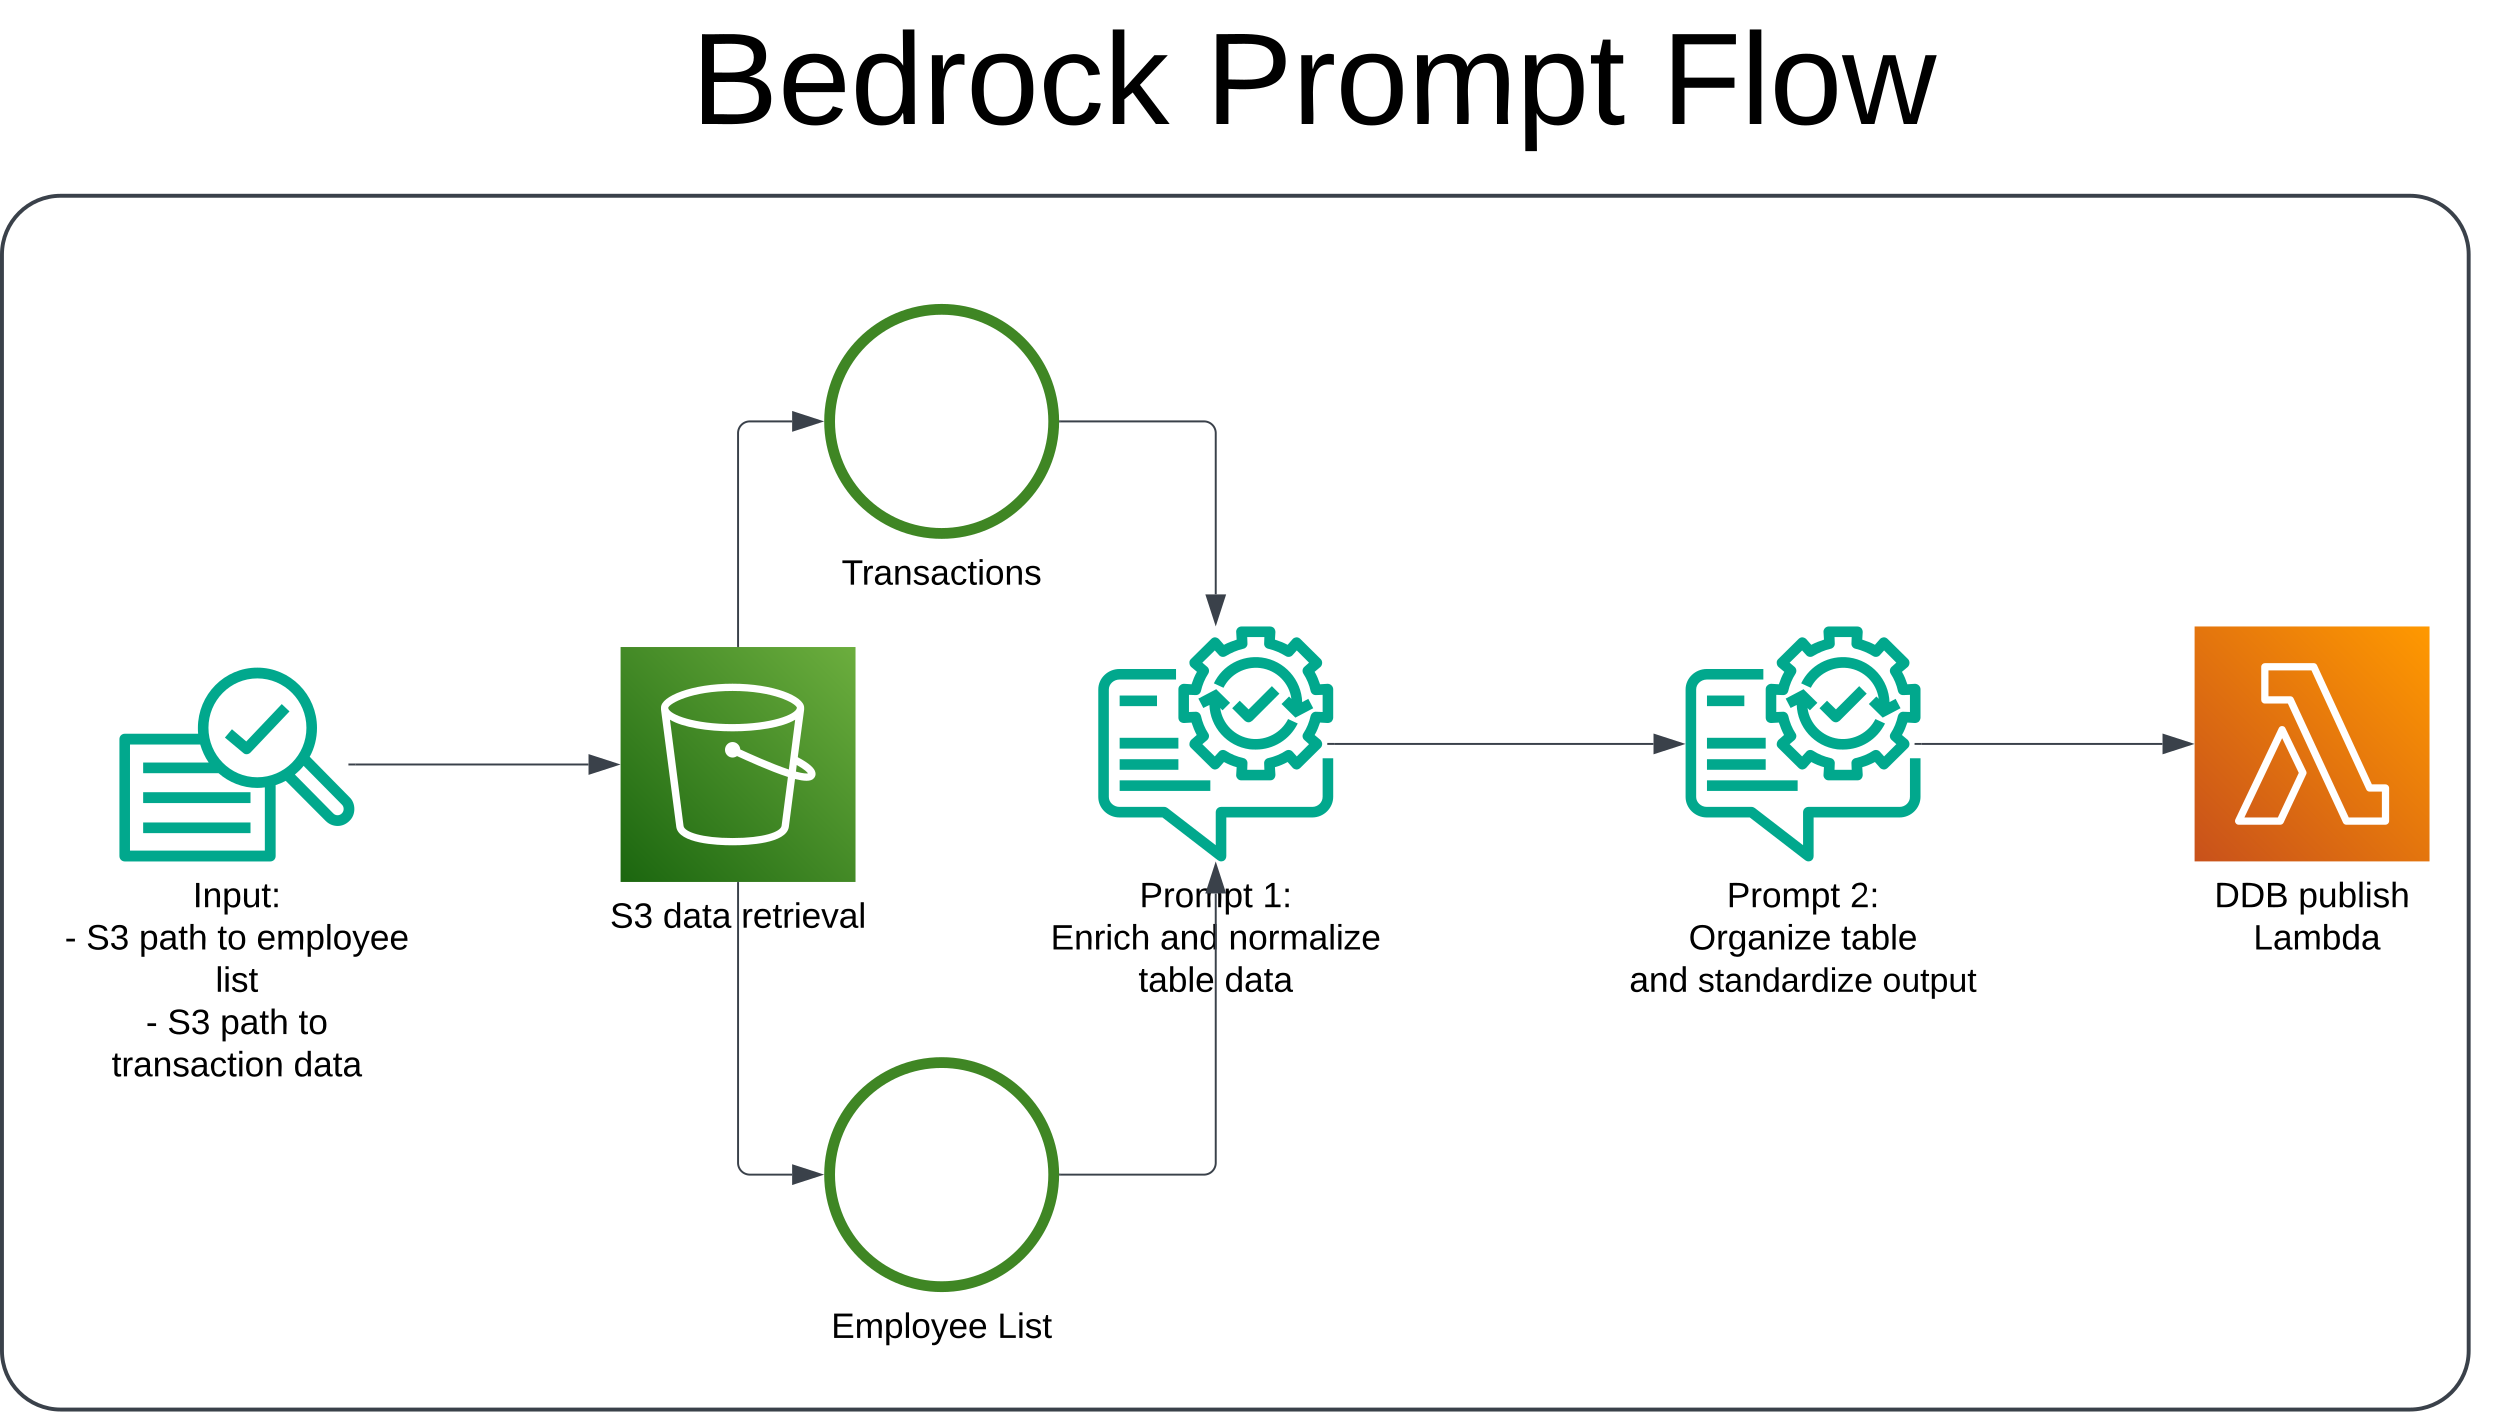 <svg xmlns="http://www.w3.org/2000/svg" xmlns:xlink="http://www.w3.org/1999/xlink" xmlns:lucid="lucid" width="1277" height="721"><g transform="translate(-179 160)" lucid:page-tab-id="0_0"><path d="M1410-60c16.57 0 30 13.43 30 30v560c0 16.57-13.43 30-30 30H210c-16.57 0-30-13.43-30-30V-30c0-16.57 13.43-30 30-30z" stroke="#3a414a" stroke-width="2" fill-opacity="0"/><path d="M1300 160h120v120h-120V160z" stroke="#000" stroke-opacity="0" fill="url(#a)"/><path d="M1397.47 240.64c1.02 0 1.9.83 1.9 1.9v16.84c0 1.07-.88 1.9-1.9 1.9h-19.9c-.8 0-1.43-.4-1.75-1.07l-28.18-60.84h-11.73c-.54 0-1-.17-1.33-.58-.4-.33-.55-.82-.55-1.32v-16.84c0-1.07.87-1.9 1.9-1.9h24.95c.7 0 1.33.4 1.65 1.07l28.02 60.84zm-1.8 16.93v-13.22h-6.3c-.72 0-1.35-.4-1.66-1.07l-28.02-60.84h-21.96v13.2h11.1c.8 0 1.42.42 1.73 1.08l28.18 60.84zm-49.3-45.66l10.64 22.05c.24.5.24 1.08 0 1.57l-11.56 24.7c-.32.65-1.03 1.06-1.74 1.06h-21.17c-.63 0-1.26-.33-1.58-.9-.4-.5-.4-1.16-.15-1.82l22.2-46.65c.3-.65.94-1.06 1.65-1.06.8 0 1.42.4 1.73 1.07zm-3.85 45.66l10.7-22.78-8.5-17.75-19.28 40.53z" stroke="#000" stroke-opacity="0" fill="#fff"/><use xlink:href="#b" transform="matrix(1,0,0,1,1270,289) translate(40.1 14.4)"/><use xlink:href="#c" transform="matrix(1,0,0,1,1270,289) translate(83 14.4)"/><use xlink:href="#d" transform="matrix(1,0,0,1,1270,289) translate(55.025 36)"/><use xlink:href="#e" transform="matrix(1,0,0,1,1270,289) translate(60.025 36)"/><path d="M803.96 279.76c.96-.48 1.44-1.44 1.44-2.52v-19.68h43.92c5.88 0 10.68-4.8 10.68-10.56v-19.68h-5.4V247c0 2.88-2.4 5.16-5.28 5.16h-46.56c-1.56 0-2.76 1.2-2.76 2.76v16.8l-24.6-18.96c-.48-.36-1.08-.6-1.68-.6H750.8c-2.88 0-5.4-2.28-5.4-5.04v-54.96c0-2.76 2.52-5.04 5.4-5.04h28.92v-5.4H750.8c-5.88 0-10.8 4.68-10.8 10.44v54.96c0 5.76 4.92 10.44 10.8 10.44h21.96l28.32 21.84c.48.36 1.08.6 1.68.6.36 0 .84-.12 1.2-.24zm-53.04-79.08H770v-5.4h-19.08v5.4zm0 21.72h30v-5.52h-30v5.52zm0 10.8h30v-5.4h-30v5.4zm0 10.8h46.32v-5.4h-46.32v5.4zm65.28-14.04c.12-1.32-.84-2.52-2.16-2.76-3.12-.72-6.12-1.92-8.88-3.72-1.2-.72-2.64-.48-3.48.48l-2.16 2.4-6.36-6.24 2.4-2.04c1.08-.96 1.32-2.4.6-3.48-1.8-2.76-3-5.76-3.72-9-.36-1.2-1.44-2.16-2.88-2.04l-3.24.12v-8.76l3.24.12c1.44.12 2.52-.72 2.88-2.04.72-3.12 1.92-6.12 3.72-8.88.72-1.2.48-2.64-.48-3.48l-2.52-2.16 6.36-6.24 2.16 2.4c.84.96 2.28 1.2 3.48.48 2.76-1.68 5.76-3 8.88-3.72 1.32-.24 2.28-1.44 2.16-2.76l-.12-3.24h8.76l-.12 3.24c-.12 1.32.84 2.52 2.16 2.76 3.12.72 6.12 2.04 8.88 3.72 1.08.72 2.64.48 3.48-.48l2.16-2.4 6.24 6.24-2.4 2.16c-.96.84-1.2 2.28-.48 3.48 1.8 2.76 3 5.64 3.72 8.88.36 1.32 1.44 2.16 2.88 2.04l3.24-.12v8.76l-3.24-.12c-1.44-.12-2.52.84-2.88 2.04-.72 3.24-1.92 6.24-3.72 9-.72 1.08-.48 2.52.48 3.36l2.4 2.16-6.24 6.24-2.16-2.4c-.84-.96-2.28-1.2-3.48-.48-2.76 1.8-5.76 3-8.88 3.72-1.32.24-2.28 1.44-2.16 2.76l.12 3.24h-8.76l.12-3.24zm13.56 7.8c.48-.48.72-1.32.72-2.04l-.24-3.84c2.28-.6 4.44-1.56 6.48-2.64l2.52 2.88c.48.6 1.2.84 2.04.96.72 0 1.44-.36 1.92-.84l10.44-10.32c.48-.48.72-1.2.72-1.92s-.36-1.44-.84-2.04l-3-2.52c1.2-2.04 2.04-4.2 2.76-6.36l3.84.24c.72 0 1.44-.24 2.04-.72.48-.6.84-1.32.84-2.04v-14.52c0-.72-.36-1.44-.84-1.92-.6-.6-1.32-.84-2.04-.84l-3.84.24c-.72-2.16-1.56-4.32-2.76-6.36l3-2.52c.48-.48.84-1.2.84-2.04 0-.72-.24-1.44-.72-1.92l-10.44-10.32c-.48-.48-1.2-.84-1.92-.84-.84.12-1.56.36-2.04.96l-2.52 2.88c-2.04-1.08-4.2-1.92-6.48-2.64l.24-3.84c0-.72-.24-1.44-.72-2.04-.48-.48-1.2-.84-2.04-.84h-14.64c-.72 0-1.44.36-1.92.84-.48.6-.84 1.32-.72 2.04l.24 3.84c-2.28.72-4.44 1.56-6.48 2.64l-2.52-2.88c-.6-.6-1.2-.84-2.04-.96-.72 0-1.44.36-1.92.84l-10.44 10.32c-.48.48-.84 1.2-.72 1.92 0 .84.36 1.56.84 2.04l3 2.52c-1.2 2.04-2.04 4.2-2.76 6.36l-3.84-.24c-.72 0-1.44.24-2.04.84-.6.48-.84 1.2-.84 1.92v14.52c0 .72.24 1.44.84 2.04.6.48 1.32.72 2.04.72l3.84-.24c.72 2.16 1.56 4.32 2.64 6.36l-2.88 2.52c-.48.6-.84 1.32-.84 2.04-.12.72.24 1.44.72 1.92l10.44 10.32c.48.48 1.2.84 1.92.84.84-.12 1.44-.36 2.04-.96l2.52-2.88c2.04 1.08 4.2 2.04 6.48 2.64l-.24 3.84c-.12.72.24 1.56.72 2.04.48.6 1.2.84 1.92.84h14.64c.84 0 1.56-.24 2.04-.84zm-11.04-29.64l13.8-13.8-3.84-3.84-11.88 11.88-4.56-4.44-3.84 3.84 6.36 6.36c.6.48 1.2.84 2.04.84.72 0 1.32-.36 1.92-.84zm28.56-11.16l-3.12 1.68c-.36-11.4-9-21.24-20.64-22.8-10.2-1.32-20.04 3.96-24.48 13.2l4.92 2.28c3.48-6.96 11.04-11.04 18.84-10.08 8.4 1.08 14.76 7.68 15.84 15.72l-1.2-1.2-3.84 3.84 7.08 6.96 9.12-4.8-2.52-4.8zm-5.4 12.6l-4.92-2.28c-3.48 6.96-11.04 11.04-18.84 10.08-8.4-1.08-14.76-7.68-15.84-15.72l1.2 1.2 3.84-3.84-7.08-6.96-9.12 4.8 2.52 4.8 3.12-1.56c.36 11.28 8.88 21.12 20.64 22.68 1.08.12 2.04.12 3.12.12 9 0 17.28-5.04 21.36-13.32z" stroke="#000" stroke-opacity="0" fill="#01a88d"/><use xlink:href="#f" transform="matrix(1,0,0,1,710,289) translate(51.05 14.4)"/><use xlink:href="#g" transform="matrix(1,0,0,1,710,289) translate(113.95 14.4)"/><use xlink:href="#h" transform="matrix(1,0,0,1,710,289) translate(5.65 36)"/><use xlink:href="#i" transform="matrix(1,0,0,1,710,289) translate(61.55 36)"/><use xlink:href="#j" transform="matrix(1,0,0,1,710,289) translate(96.55 36)"/><use xlink:href="#k" transform="matrix(1,0,0,1,710,289) translate(50.525 57.6)"/><use xlink:href="#l" transform="matrix(1,0,0,1,710,289) translate(94.475 57.6)"/><path d="M1103.96 279.76c.96-.48 1.44-1.44 1.44-2.52v-19.68h43.92c5.88 0 10.68-4.8 10.68-10.56v-19.68h-5.4V247c0 2.88-2.4 5.16-5.28 5.16h-46.56c-1.56 0-2.76 1.2-2.76 2.76v16.8l-24.6-18.96c-.48-.36-1.08-.6-1.68-.6h-22.92c-2.88 0-5.4-2.28-5.4-5.04v-54.96c0-2.76 2.52-5.04 5.4-5.04h28.92v-5.4h-28.92c-5.88 0-10.8 4.68-10.8 10.44v54.96c0 5.76 4.92 10.44 10.8 10.44h21.96l28.32 21.84c.48.36 1.08.6 1.68.6.36 0 .84-.12 1.2-.24zm-53.04-79.08H1070v-5.4h-19.08v5.4zm0 21.72h30v-5.52h-30v5.52zm0 10.8h30v-5.4h-30v5.4zm0 10.8h46.32v-5.4h-46.32v5.4zm65.28-14.04c.12-1.32-.84-2.52-2.16-2.76-3.12-.72-6.12-1.92-8.88-3.72-1.2-.72-2.64-.48-3.48.48l-2.16 2.4-6.36-6.24 2.4-2.04c1.08-.96 1.32-2.4.6-3.48-1.8-2.76-3-5.76-3.72-9-.36-1.2-1.44-2.16-2.88-2.04l-3.24.12v-8.76l3.24.12c1.44.12 2.52-.72 2.88-2.04.72-3.12 1.92-6.12 3.72-8.88.72-1.2.48-2.64-.48-3.48l-2.52-2.16 6.36-6.24 2.16 2.4c.84.96 2.28 1.2 3.48.48 2.76-1.68 5.76-3 8.88-3.72 1.32-.24 2.28-1.44 2.16-2.76l-.12-3.24h8.76l-.12 3.24c-.12 1.32.84 2.52 2.16 2.76 3.12.72 6.12 2.04 8.88 3.72 1.08.72 2.64.48 3.48-.48l2.16-2.4 6.24 6.24-2.4 2.16c-.96.84-1.2 2.28-.48 3.48 1.8 2.76 3 5.64 3.72 8.88.36 1.32 1.44 2.16 2.88 2.04l3.24-.12v8.76l-3.24-.12c-1.44-.12-2.52.84-2.88 2.04-.72 3.24-1.92 6.24-3.72 9-.72 1.08-.48 2.52.48 3.36l2.4 2.16-6.24 6.24-2.16-2.4c-.84-.96-2.28-1.2-3.48-.48-2.76 1.8-5.76 3-8.88 3.72-1.32.24-2.28 1.44-2.16 2.76l.12 3.24h-8.76l.12-3.24zm13.56 7.8c.48-.48.72-1.32.72-2.04l-.24-3.84c2.28-.6 4.44-1.56 6.48-2.64l2.52 2.88c.48.6 1.2.84 2.04.96.72 0 1.44-.36 1.92-.84l10.44-10.32c.48-.48.72-1.2.72-1.92s-.36-1.44-.84-2.04l-3-2.52c1.2-2.04 2.04-4.2 2.76-6.36l3.84.24c.72 0 1.44-.24 2.04-.72.48-.6.84-1.32.84-2.04v-14.52c0-.72-.36-1.44-.84-1.92-.6-.6-1.32-.84-2.04-.84l-3.84.24c-.72-2.16-1.56-4.32-2.76-6.36l3-2.52c.48-.48.84-1.2.84-2.04 0-.72-.24-1.44-.72-1.92l-10.44-10.32c-.48-.48-1.2-.84-1.92-.84-.84.12-1.56.36-2.04.96l-2.52 2.88c-2.04-1.08-4.2-1.92-6.48-2.64l.24-3.84c0-.72-.24-1.44-.72-2.04-.48-.48-1.2-.84-2.04-.84h-14.64c-.72 0-1.44.36-1.92.84-.48.6-.84 1.32-.72 2.04l.24 3.84c-2.28.72-4.44 1.56-6.48 2.64l-2.52-2.88c-.6-.6-1.2-.84-2.04-.96-.72 0-1.44.36-1.92.84l-10.44 10.32c-.48.48-.84 1.2-.72 1.92 0 .84.36 1.56.84 2.04l3 2.52c-1.2 2.04-2.04 4.2-2.76 6.36l-3.84-.24c-.72 0-1.44.24-2.04.84-.6.48-.84 1.2-.84 1.92v14.52c0 .72.24 1.44.84 2.04.6.48 1.32.72 2.04.72l3.84-.24c.72 2.16 1.56 4.32 2.64 6.36l-2.88 2.52c-.48.6-.84 1.32-.84 2.04-.12.72.24 1.44.72 1.92l10.44 10.32c.48.48 1.2.84 1.92.84.84-.12 1.44-.36 2.04-.96l2.52-2.88c2.04 1.08 4.2 2.04 6.48 2.64l-.24 3.84c-.12.72.24 1.56.72 2.04.48.6 1.2.84 1.92.84h14.64c.84 0 1.56-.24 2.04-.84zm-11.04-29.64l13.8-13.8-3.84-3.84-11.88 11.88-4.56-4.44-3.84 3.84 6.36 6.36c.6.48 1.2.84 2.04.84.72 0 1.32-.36 1.92-.84zm28.56-11.16l-3.12 1.68c-.36-11.4-9-21.24-20.64-22.8-10.2-1.32-20.04 3.96-24.48 13.2l4.92 2.28c3.48-6.96 11.04-11.04 18.84-10.08 8.4 1.08 14.76 7.68 15.84 15.72l-1.2-1.2-3.84 3.84 7.08 6.96 9.12-4.8-2.52-4.8zm-5.4 12.6l-4.92-2.28c-3.48 6.96-11.04 11.04-18.84 10.08-8.4-1.08-14.76-7.68-15.84-15.72l1.2 1.2 3.84-3.84-7.08-6.96-9.12 4.8 2.52 4.8 3.12-1.56c.36 11.28 8.88 21.12 20.64 22.68 1.08.12 2.04.12 3.12.12 9 0 17.28-5.04 21.36-13.32z" stroke="#000" stroke-opacity="0" fill="#01a88d"/><use xlink:href="#f" transform="matrix(1,0,0,1,1010,289) translate(51.05 14.4)"/><use xlink:href="#m" transform="matrix(1,0,0,1,1010,289) translate(113.95 14.4)"/><use xlink:href="#n" transform="matrix(1,0,0,1,1010,289) translate(31.575 36)"/><use xlink:href="#o" transform="matrix(1,0,0,1,1010,289) translate(109.475 36)"/><use xlink:href="#p" transform="matrix(1,0,0,1,1010,289) translate(1.289 57.6)"/><use xlink:href="#q" transform="matrix(1,0,0,1,1010,289) translate(36.289 57.6)"/><use xlink:href="#r" transform="matrix(1,0,0,1,1010,289) translate(130.563 57.6)"/><path d="M480-154a6 6 0 0 1 6-6h728a6 6 0 0 1 6 6v88a6 6 0 0 1-6 6H486a6 6 0 0 1-6-6z" fill="none"/><use xlink:href="#s" transform="matrix(1,0,0,1,480,-160) translate(52.037 63.333)"/><use xlink:href="#t" transform="matrix(1,0,0,1,480,-160) translate(314.815 63.333)"/><use xlink:href="#u" transform="matrix(1,0,0,1,480,-160) translate(547.778 63.333)"/><path d="M860.5 220h163.12" stroke="#3a414a" fill="none"/><path d="M860.5 220.47H857v-.94h3.5z" stroke="#3a414a" stroke-width=".05" fill="#3a414a"/><path d="M1038.38 220l-14.26 4.63v-9.26z" stroke="#3a414a" fill="#3a414a"/><path d="M1160.5 220h123.12" stroke="#3a414a" fill="none"/><path d="M1160.5 220.47h-3.5v-.94h3.5z" stroke="#3a414a" stroke-width=".05" fill="#3a414a"/><path d="M1298.38 220l-14.26 4.63v-9.26z" stroke="#3a414a" fill="#3a414a"/><path d="M252.12 250.2v-5.54h54.84v5.54h-54.84zm0 15.35v-5.45h54.84v5.45h-54.84zM353.64 251l-19.56-19.8c-1.32 1.68-2.88 3.16-4.44 4.45l19.56 19.8c1.2 1.3 3.24 1.3 4.44 0 1.2-1.2 1.2-3.27 0-4.46zm-39.36-8.82c-1.2.2-2.52.3-3.84.3-7.56 0-14.52-2.87-19.8-7.52h-38.52v-5.45h33.48c-1.92-2.76-3.36-5.93-4.32-9.2H245.4v54.16h68.88v-32.28zm-28.8-30.4c0 13.87 11.16 25.25 24.96 25.25s25.08-11.38 25.08-25.24c0-13.97-11.28-25.26-25.08-25.26-13.8 0-24.96 11.3-24.96 25.25zM360 253.3c0 2.27-.84 4.45-2.52 6.03-1.68 1.7-3.84 2.58-6 2.58-2.28 0-4.44-.9-6.12-2.57l-20.4-20.48c-1.68.9-3.36 1.58-5.16 2.17v36.23c0 1.58-1.2 2.77-2.76 2.77h-74.28c-1.56 0-2.76-1.2-2.76-2.77v-59.7c0-1.58 1.2-2.77 2.76-2.77h37.44c-.12-1-.12-1.98-.12-2.97 0-17.04 13.56-30.8 30.36-30.8 16.8 0 30.48 13.76 30.48 30.8 0 5.33-1.32 10.38-3.72 14.74l20.28 20.6c1.68 1.58 2.52 3.75 2.52 6.13zm-56.76-28.72l-9.36-7.82 3.6-4.26 7.32 6.24 18.12-19.1 3.96 3.75-19.92 21c-.6.6-1.32.88-2.04.88-.6 0-1.2-.2-1.68-.7z" stroke="#000" stroke-opacity="0" fill="#01a88d"/><use xlink:href="#v" transform="matrix(1,0,0,1,210,289) translate(67.5 14.4)"/><use xlink:href="#w" transform="matrix(1,0,0,1,210,289) translate(2.075 36)"/><use xlink:href="#x" transform="matrix(1,0,0,1,210,289) translate(13.025 36)"/><use xlink:href="#y" transform="matrix(1,0,0,1,210,289) translate(40.025 36)"/><use xlink:href="#z" transform="matrix(1,0,0,1,210,289) translate(80.025 36)"/><use xlink:href="#A" transform="matrix(1,0,0,1,210,289) translate(100.025 36)"/><use xlink:href="#B" transform="matrix(1,0,0,1,210,289) translate(79.05 57.6)"/><use xlink:href="#w" transform="matrix(1,0,0,1,210,289) translate(43.525 79.2)"/><use xlink:href="#x" transform="matrix(1,0,0,1,210,289) translate(54.475 79.2)"/><use xlink:href="#y" transform="matrix(1,0,0,1,210,289) translate(81.475 79.2)"/><use xlink:href="#C" transform="matrix(1,0,0,1,210,289) translate(121.475 79.2)"/><use xlink:href="#D" transform="matrix(1,0,0,1,210,289) translate(26.05 100.8)"/><use xlink:href="#l" transform="matrix(1,0,0,1,210,289) translate(118.95 100.8)"/><path d="M496 170.5h120v120H496v-120z" stroke="#000" stroke-opacity="0" fill="url(#E)"/><path d="M589.76 201.44v1l-3.24 24.26.16.17c5.68 3.05 8.45 5.53 8.84 7.76.24 1.07-.08 2.06-.7 2.8-.8 1-2.06 1.4-3.88 1.4-1.5 0-3.47-.32-5.84-.9l-3.16 24.52c-1.34 8.42-20.53 9.33-28.74 9.33-8.2 0-27.4-.9-28.74-9.33l-7.82-60.02v-1c0-5.77 15.63-12.2 36.56-12.2 20.92 0 36.56 6.43 36.56 12.2zm-7.82 31.62l3.24-25.43c-6.56 3.96-19.35 5.94-31.98 5.94-12.63 0-25.43-1.98-31.98-5.94l6.95 54.32c.47 2.98 9.24 6.12 25.03 6.12 15.8 0 24.55-3.14 25.03-6.2l3.24-25c-9.32-3-21.48-8.6-25.98-10.66-.64.42-1.43.75-2.3.75-2.13 0-3.87-1.82-3.87-3.96 0-2.16 1.74-3.98 3.87-3.98s3.8 1.74 3.95 3.8c4.34 1.98 15.87 7.27 24.8 10.24zm-28.74-23.2c19.58 0 32.3-4.8 32.85-8.26v-.16c-.7-2.15-11.6-8.5-32.85-8.5-21.32 0-32.14 6.44-32.85 8.5v.33c.8 3.38 13.42 8.1 32.85 8.1zm32.37 24.27c3.87 1.08 5.53 1 6.16.9-.4-.57-1.66-1.97-5.76-4.28z" stroke="#000" stroke-opacity="0" fill="#fff"/><g><use xlink:href="#F" transform="matrix(1,0,0,1,466,299.5) translate(24.6 14.4)"/><use xlink:href="#G" transform="matrix(1,0,0,1,466,299.5) translate(51.6 14.4)"/><use xlink:href="#H" transform="matrix(1,0,0,1,466,299.5) translate(91.6 14.4)"/></g><path d="M360.5 230.5h119.12" stroke="#3a414a" fill="none"/><path d="M360.5 230.97H357v-.94h3.5z" stroke="#3a414a" stroke-width=".05" fill="#3a414a"/><path d="M494.38 230.5l-14.26 4.63v-9.26z" stroke="#3a414a" fill="#3a414a"/><path d="M660-4.75c33.12 0 60 26.88 60 60 0 33.12-26.88 60-60 60-33.12 0-60-26.88-60-60 0-33.12 26.88-60 60-60zm0 114.48c30.12 0 54.48-24.36 54.48-54.48C714.48 25.13 690.12.77 660 .77c-30.12 0-54.48 24.36-54.48 54.48 0 30.12 24.36 54.48 54.48 54.48z" stroke="#000" stroke-opacity="0" fill="#3f8624"/><g><use xlink:href="#I" transform="matrix(1,0,0,1,570,124.25) translate(38.9 14.4)"/></g><path d="M660 380c33.12 0 60 26.88 60 60 0 33.12-26.88 60-60 60-33.12 0-60-26.88-60-60 0-33.12 26.88-60 60-60zm0 114.48c30.12 0 54.48-24.36 54.48-54.48 0-30.12-24.36-54.48-54.48-54.48-30.12 0-54.48 24.36-54.48 54.48 0 30.12 24.36 54.48 54.48 54.48z" stroke="#000" stroke-opacity="0" fill="#3f8624"/><g><use xlink:href="#J" transform="matrix(1,0,0,1,570,509) translate(33.575 14.4)"/><use xlink:href="#K" transform="matrix(1,0,0,1,570,509) translate(118.475 14.4)"/></g><path d="M556 170V61.25a6 6 0 0 1 6-6h21.62" stroke="#3a414a" fill="none"/><path d="M556.48 170.5h-.96v-.5h.96z" stroke="#3a414a" stroke-width=".05" fill="#3a414a"/><path d="M598.38 55.25l-14.26 4.63V50.6z" stroke="#3a414a" fill="#3a414a"/><path d="M720.5 55.25H794a6 6 0 0 1 6 6v82.37" stroke="#3a414a" fill="none"/><path d="M720.5 55.73H720l.02-.48-.02-.48h.53z" stroke="#3a414a" stroke-width=".05" fill="#3a414a"/><path d="M800 158.38l-4.63-14.26h9.26z" stroke="#3a414a" fill="#3a414a"/><path d="M556 291v143a6 6 0 0 0 6 6h21.62" stroke="#3a414a" fill="none"/><path d="M556.48 291h-.96v-.5h.96z" stroke="#3a414a" stroke-width=".05" fill="#3a414a"/><path d="M598.38 440l-14.26 4.63v-9.26z" stroke="#3a414a" fill="#3a414a"/><path d="M720.5 440H794a6 6 0 0 0 6-6V296.38" stroke="#3a414a" fill="none"/><path d="M720.5 440.48H720l.02-.48-.02-.48h.53z" stroke="#3a414a" stroke-width=".05" fill="#3a414a"/><path d="M800 281.62l4.63 14.26h-9.26z" stroke="#3a414a" fill="#3a414a"/><defs><linearGradient gradientUnits="userSpaceOnUse" id="a" x1="1300" y1="280" x2="1420" y2="160"><stop offset="0%" stop-color="#c8511b"/><stop offset="100%" stop-color="#f90"/></linearGradient><path d="M30-248c118-7 216 8 213 122C240-48 200 0 122 0H30v-248zM63-27c89 8 146-16 146-99s-60-101-146-95v194" id="L"/><path d="M160-131c35 5 61 23 61 61C221 17 115-2 30 0v-248c76 3 177-17 177 60 0 33-19 50-47 57zm-97-11c50-1 110 9 110-42 0-47-63-36-110-37v79zm0 115c55-2 124 14 124-45 0-56-70-42-124-44v89" id="M"/><g id="b"><use transform="matrix(0.05,0,0,0.05,0,0)" xlink:href="#L"/><use transform="matrix(0.05,0,0,0.05,12.95,0)" xlink:href="#L"/><use transform="matrix(0.05,0,0,0.05,25.9,0)" xlink:href="#M"/></g><path d="M115-194c55 1 70 41 70 98S169 2 115 4C84 4 66-9 55-30l1 105H24l-1-265h31l2 30c10-21 28-34 59-34zm-8 174c40 0 45-34 45-75s-6-73-45-74c-42 0-51 32-51 76 0 43 10 73 51 73" id="N"/><path d="M84 4C-5 8 30-112 23-190h32v120c0 31 7 50 39 49 72-2 45-101 50-169h31l1 190h-30c-1-10 1-25-2-33-11 22-28 36-60 37" id="O"/><path d="M115-194c53 0 69 39 70 98 0 66-23 100-70 100C84 3 66-7 56-30L54 0H23l1-261h32v101c10-23 28-34 59-34zm-8 174c40 0 45-34 45-75 0-40-5-75-45-74-42 0-51 32-51 76 0 43 10 73 51 73" id="P"/><path d="M24 0v-261h32V0H24" id="Q"/><path d="M24-231v-30h32v30H24zM24 0v-190h32V0H24" id="R"/><path d="M135-143c-3-34-86-38-87 0 15 53 115 12 119 90S17 21 10-45l28-5c4 36 97 45 98 0-10-56-113-15-118-90-4-57 82-63 122-42 12 7 21 19 24 35" id="S"/><path d="M106-169C34-169 62-67 57 0H25v-261h32l-1 103c12-21 28-36 61-36 89 0 53 116 60 194h-32v-121c2-32-8-49-39-48" id="T"/><g id="c"><use transform="matrix(0.05,0,0,0.05,0,0)" xlink:href="#N"/><use transform="matrix(0.05,0,0,0.05,10,0)" xlink:href="#O"/><use transform="matrix(0.05,0,0,0.05,20,0)" xlink:href="#P"/><use transform="matrix(0.05,0,0,0.05,30,0)" xlink:href="#Q"/><use transform="matrix(0.05,0,0,0.05,33.95,0)" xlink:href="#R"/><use transform="matrix(0.05,0,0,0.05,37.9,0)" xlink:href="#S"/><use transform="matrix(0.05,0,0,0.05,46.9,0)" xlink:href="#T"/></g><path d="M30 0v-248h33v221h125V0H30" id="U"/><path d="M141-36C126-15 110 5 73 4 37 3 15-17 15-53c-1-64 63-63 125-63 3-35-9-54-41-54-24 1-41 7-42 31l-33-3c5-37 33-52 76-52 45 0 72 20 72 64v82c-1 20 7 32 28 27v20c-31 9-61-2-59-35zM48-53c0 20 12 33 32 33 41-3 63-29 60-74-43 2-92-5-92 41" id="V"/><path d="M210-169c-67 3-38 105-44 169h-31v-121c0-29-5-50-35-48C34-165 62-65 56 0H25l-1-190h30c1 10-1 24 2 32 10-44 99-50 107 0 11-21 27-35 58-36 85-2 47 119 55 194h-31v-121c0-29-5-49-35-48" id="W"/><path d="M85-194c31 0 48 13 60 33l-1-100h32l1 261h-30c-2-10 0-23-3-31C134-8 116 4 85 4 32 4 16-35 15-94c0-66 23-100 70-100zm9 24c-40 0-46 34-46 75 0 40 6 74 45 74 42 0 51-32 51-76 0-42-9-74-50-73" id="X"/><g id="e"><use transform="matrix(0.05,0,0,0.05,0,0)" xlink:href="#U"/><use transform="matrix(0.05,0,0,0.05,10,0)" xlink:href="#V"/><use transform="matrix(0.05,0,0,0.05,20,0)" xlink:href="#W"/><use transform="matrix(0.05,0,0,0.05,34.95,0)" xlink:href="#P"/><use transform="matrix(0.05,0,0,0.05,44.95,0)" xlink:href="#X"/><use transform="matrix(0.05,0,0,0.05,54.95,0)" xlink:href="#V"/></g><path d="M30-248c87 1 191-15 191 75 0 78-77 80-158 76V0H30v-248zm33 125c57 0 124 11 124-50 0-59-68-47-124-48v98" id="Y"/><path d="M114-163C36-179 61-72 57 0H25l-1-190h30c1 12-1 29 2 39 6-27 23-49 58-41v29" id="Z"/><path d="M100-194c62-1 85 37 85 99 1 63-27 99-86 99S16-35 15-95c0-66 28-99 85-99zM99-20c44 1 53-31 53-75 0-43-8-75-51-75s-53 32-53 75 10 74 51 75" id="aa"/><path d="M59-47c-2 24 18 29 38 22v24C64 9 27 4 27-40v-127H5v-23h24l9-43h21v43h35v23H59v120" id="ab"/><g id="f"><use transform="matrix(0.05,0,0,0.05,0,0)" xlink:href="#Y"/><use transform="matrix(0.05,0,0,0.05,12,0)" xlink:href="#Z"/><use transform="matrix(0.05,0,0,0.05,17.95,0)" xlink:href="#aa"/><use transform="matrix(0.05,0,0,0.05,27.95,0)" xlink:href="#W"/><use transform="matrix(0.05,0,0,0.05,42.9,0)" xlink:href="#N"/><use transform="matrix(0.05,0,0,0.05,52.9,0)" xlink:href="#ab"/></g><path d="M27 0v-27h64v-190l-56 39v-29l58-41h29v221h61V0H27" id="ac"/><path d="M33-154v-36h34v36H33zM33 0v-36h34V0H33" id="ad"/><g id="g"><use transform="matrix(0.05,0,0,0.05,0,0)" xlink:href="#ac"/><use transform="matrix(0.05,0,0,0.05,10,0)" xlink:href="#ad"/></g><path d="M30 0v-248h187v28H63v79h144v27H63v87h162V0H30" id="ae"/><path d="M117-194c89-4 53 116 60 194h-32v-121c0-31-8-49-39-48C34-167 62-67 57 0H25l-1-190h30c1 10-1 24 2 32 11-22 29-35 61-36" id="af"/><path d="M96-169c-40 0-48 33-48 73s9 75 48 75c24 0 41-14 43-38l32 2c-6 37-31 61-74 61-59 0-76-41-82-99-10-93 101-131 147-64 4 7 5 14 7 22l-32 3c-4-21-16-35-41-35" id="ag"/><g id="h"><use transform="matrix(0.05,0,0,0.05,0,0)" xlink:href="#ae"/><use transform="matrix(0.05,0,0,0.05,12,0)" xlink:href="#af"/><use transform="matrix(0.05,0,0,0.05,22,0)" xlink:href="#Z"/><use transform="matrix(0.05,0,0,0.05,27.95,0)" xlink:href="#R"/><use transform="matrix(0.05,0,0,0.05,31.9,0)" xlink:href="#ag"/><use transform="matrix(0.05,0,0,0.05,40.9,0)" xlink:href="#T"/></g><g id="i"><use transform="matrix(0.05,0,0,0.05,0,0)" xlink:href="#V"/><use transform="matrix(0.05,0,0,0.05,10,0)" xlink:href="#af"/><use transform="matrix(0.05,0,0,0.05,20,0)" xlink:href="#X"/></g><path d="M9 0v-24l116-142H16v-24h144v24L44-24h123V0H9" id="ah"/><path d="M100-194c63 0 86 42 84 106H49c0 40 14 67 53 68 26 1 43-12 49-29l28 8c-11 28-37 45-77 45C44 4 14-33 15-96c1-61 26-98 85-98zm52 81c6-60-76-77-97-28-3 7-6 17-6 28h103" id="ai"/><g id="j"><use transform="matrix(0.05,0,0,0.05,0,0)" xlink:href="#af"/><use transform="matrix(0.05,0,0,0.05,10,0)" xlink:href="#aa"/><use transform="matrix(0.05,0,0,0.05,20,0)" xlink:href="#Z"/><use transform="matrix(0.05,0,0,0.05,25.95,0)" xlink:href="#W"/><use transform="matrix(0.05,0,0,0.05,40.9,0)" xlink:href="#V"/><use transform="matrix(0.05,0,0,0.05,50.9,0)" xlink:href="#Q"/><use transform="matrix(0.05,0,0,0.05,54.85,0)" xlink:href="#R"/><use transform="matrix(0.05,0,0,0.05,58.8,0)" xlink:href="#ah"/><use transform="matrix(0.05,0,0,0.05,67.8,0)" xlink:href="#ai"/></g><g id="k"><use transform="matrix(0.05,0,0,0.05,0,0)" xlink:href="#ab"/><use transform="matrix(0.05,0,0,0.05,5,0)" xlink:href="#V"/><use transform="matrix(0.05,0,0,0.05,15,0)" xlink:href="#P"/><use transform="matrix(0.05,0,0,0.05,25,0)" xlink:href="#Q"/><use transform="matrix(0.05,0,0,0.05,28.95,0)" xlink:href="#ai"/></g><g id="l"><use transform="matrix(0.05,0,0,0.05,0,0)" xlink:href="#X"/><use transform="matrix(0.05,0,0,0.05,10,0)" xlink:href="#V"/><use transform="matrix(0.05,0,0,0.05,20,0)" xlink:href="#ab"/><use transform="matrix(0.05,0,0,0.05,25,0)" xlink:href="#V"/></g><path d="M101-251c82-7 93 87 43 132L82-64C71-53 59-42 53-27h129V0H18c2-99 128-94 128-182 0-28-16-43-45-43s-46 15-49 41l-32-3c6-41 34-60 81-64" id="aj"/><g id="m"><use transform="matrix(0.05,0,0,0.05,0,0)" xlink:href="#aj"/><use transform="matrix(0.05,0,0,0.05,10,0)" xlink:href="#ad"/></g><path d="M140-251c81 0 123 46 123 126C263-46 219 4 140 4 59 4 17-45 17-125s42-126 123-126zm0 227c63 0 89-41 89-101s-29-99-89-99c-61 0-89 39-89 99S79-25 140-24" id="ak"/><path d="M177-190C167-65 218 103 67 71c-23-6-38-20-44-43l32-5c15 47 100 32 89-28v-30C133-14 115 1 83 1 29 1 15-40 15-95c0-56 16-97 71-98 29-1 48 16 59 35 1-10 0-23 2-32h30zM94-22c36 0 50-32 50-73 0-42-14-75-50-75-39 0-46 34-46 75s6 73 46 73" id="al"/><g id="n"><use transform="matrix(0.05,0,0,0.05,0,0)" xlink:href="#ak"/><use transform="matrix(0.05,0,0,0.05,14,0)" xlink:href="#Z"/><use transform="matrix(0.05,0,0,0.05,19.95,0)" xlink:href="#al"/><use transform="matrix(0.05,0,0,0.05,29.95,0)" xlink:href="#V"/><use transform="matrix(0.05,0,0,0.05,39.95,0)" xlink:href="#af"/><use transform="matrix(0.05,0,0,0.05,49.95,0)" xlink:href="#R"/><use transform="matrix(0.05,0,0,0.05,53.9,0)" xlink:href="#ah"/><use transform="matrix(0.05,0,0,0.05,62.9,0)" xlink:href="#ai"/></g><g id="o"><use transform="matrix(0.05,0,0,0.05,0,0)" xlink:href="#ab"/><use transform="matrix(0.05,0,0,0.05,5,0)" xlink:href="#V"/><use transform="matrix(0.05,0,0,0.05,15,0)" xlink:href="#P"/><use transform="matrix(0.05,0,0,0.05,25,0)" xlink:href="#Q"/><use transform="matrix(0.05,0,0,0.05,28.95,0)" xlink:href="#ai"/></g><g id="p"><use transform="matrix(0.05,0,0,0.05,0,0)" xlink:href="#V"/><use transform="matrix(0.05,0,0,0.05,10,0)" xlink:href="#af"/><use transform="matrix(0.05,0,0,0.05,20,0)" xlink:href="#X"/></g><g id="q"><use transform="matrix(0.048,0,0,0.048,0,0)" xlink:href="#S"/><use transform="matrix(0.048,0,0,0.048,8.667,0)" xlink:href="#ab"/><use transform="matrix(0.048,0,0,0.048,13.481,0)" xlink:href="#V"/><use transform="matrix(0.048,0,0,0.048,23.111,0)" xlink:href="#af"/><use transform="matrix(0.048,0,0,0.048,32.741,0)" xlink:href="#X"/><use transform="matrix(0.048,0,0,0.048,42.37,0)" xlink:href="#V"/><use transform="matrix(0.048,0,0,0.048,52,0)" xlink:href="#Z"/><use transform="matrix(0.048,0,0,0.048,57.73,0)" xlink:href="#X"/><use transform="matrix(0.048,0,0,0.048,67.359,0)" xlink:href="#R"/><use transform="matrix(0.048,0,0,0.048,71.163,0)" xlink:href="#ah"/><use transform="matrix(0.048,0,0,0.048,79.83,0)" xlink:href="#ai"/></g><g id="r"><use transform="matrix(0.048,0,0,0.048,0,0)" xlink:href="#aa"/><use transform="matrix(0.048,0,0,0.048,9.63,0)" xlink:href="#O"/><use transform="matrix(0.048,0,0,0.048,19.259,0)" xlink:href="#ab"/><use transform="matrix(0.048,0,0,0.048,24.074,0)" xlink:href="#N"/><use transform="matrix(0.048,0,0,0.048,33.704,0)" xlink:href="#O"/><use transform="matrix(0.048,0,0,0.048,43.333,0)" xlink:href="#ab"/></g><path d="M143 0L79-87 56-68V0H24v-261h32v163l83-92h37l-77 82L181 0h-38" id="am"/><g id="s"><use transform="matrix(0.185,0,0,0.185,0,0)" xlink:href="#M"/><use transform="matrix(0.185,0,0,0.185,44.444,0)" xlink:href="#ai"/><use transform="matrix(0.185,0,0,0.185,81.481,0)" xlink:href="#X"/><use transform="matrix(0.185,0,0,0.185,118.519,0)" xlink:href="#Z"/><use transform="matrix(0.185,0,0,0.185,140.556,0)" xlink:href="#aa"/><use transform="matrix(0.185,0,0,0.185,177.593,0)" xlink:href="#ag"/><use transform="matrix(0.185,0,0,0.185,210.926,0)" xlink:href="#am"/></g><g id="t"><use transform="matrix(0.185,0,0,0.185,0,0)" xlink:href="#Y"/><use transform="matrix(0.185,0,0,0.185,44.444,0)" xlink:href="#Z"/><use transform="matrix(0.185,0,0,0.185,66.481,0)" xlink:href="#aa"/><use transform="matrix(0.185,0,0,0.185,103.519,0)" xlink:href="#W"/><use transform="matrix(0.185,0,0,0.185,158.889,0)" xlink:href="#N"/><use transform="matrix(0.185,0,0,0.185,195.926,0)" xlink:href="#ab"/></g><path d="M63-220v92h138v28H63V0H30v-248h175v28H63" id="an"/><path d="M206 0h-36l-40-164L89 0H53L-1-190h32L70-26l43-164h34l41 164 42-164h31" id="ao"/><g id="u"><use transform="matrix(0.185,0,0,0.185,0,0)" xlink:href="#an"/><use transform="matrix(0.185,0,0,0.185,40.556,0)" xlink:href="#Q"/><use transform="matrix(0.185,0,0,0.185,55.185,0)" xlink:href="#aa"/><use transform="matrix(0.185,0,0,0.185,92.222,0)" xlink:href="#ao"/></g><path d="M33 0v-248h34V0H33" id="ap"/><g id="v"><use transform="matrix(0.05,0,0,0.05,0,0)" xlink:href="#ap"/><use transform="matrix(0.05,0,0,0.05,5,0)" xlink:href="#af"/><use transform="matrix(0.05,0,0,0.05,15,0)" xlink:href="#N"/><use transform="matrix(0.05,0,0,0.05,25,0)" xlink:href="#O"/><use transform="matrix(0.05,0,0,0.05,35,0)" xlink:href="#ab"/><use transform="matrix(0.05,0,0,0.05,40,0)" xlink:href="#ad"/></g><path d="M16-82v-28h88v28H16" id="aq"/><use transform="matrix(0.05,0,0,0.05,0,0)" xlink:href="#aq" id="w"/><path d="M185-189c-5-48-123-54-124 2 14 75 158 14 163 119 3 78-121 87-175 55-17-10-28-26-33-46l33-7c5 56 141 63 141-1 0-78-155-14-162-118-5-82 145-84 179-34 5 7 8 16 11 25" id="ar"/><path d="M126-127c33 6 58 20 58 59 0 88-139 92-164 29-3-8-5-16-6-25l32-3c6 27 21 44 54 44 32 0 52-15 52-46 0-38-36-46-79-43v-28c39 1 72-4 72-42 0-27-17-43-46-43-28 0-47 15-49 41l-32-3c6-42 35-63 81-64 48-1 79 21 79 65 0 36-21 52-52 59" id="as"/><g id="x"><use transform="matrix(0.05,0,0,0.05,0,0)" xlink:href="#ar"/><use transform="matrix(0.05,0,0,0.05,12,0)" xlink:href="#as"/></g><g id="y"><use transform="matrix(0.05,0,0,0.05,0,0)" xlink:href="#N"/><use transform="matrix(0.05,0,0,0.05,10,0)" xlink:href="#V"/><use transform="matrix(0.05,0,0,0.05,20,0)" xlink:href="#ab"/><use transform="matrix(0.05,0,0,0.05,25,0)" xlink:href="#T"/></g><g id="z"><use transform="matrix(0.05,0,0,0.05,0,0)" xlink:href="#ab"/><use transform="matrix(0.05,0,0,0.05,5,0)" xlink:href="#aa"/></g><path d="M179-190L93 31C79 59 56 82 12 73V49c39 6 53-20 64-50L1-190h34L92-34l54-156h33" id="at"/><g id="A"><use transform="matrix(0.05,0,0,0.05,0,0)" xlink:href="#ai"/><use transform="matrix(0.05,0,0,0.05,10,0)" xlink:href="#W"/><use transform="matrix(0.05,0,0,0.05,24.95,0)" xlink:href="#N"/><use transform="matrix(0.05,0,0,0.05,34.95,0)" xlink:href="#Q"/><use transform="matrix(0.05,0,0,0.05,38.9,0)" xlink:href="#aa"/><use transform="matrix(0.05,0,0,0.05,48.9,0)" xlink:href="#at"/><use transform="matrix(0.05,0,0,0.05,57.9,0)" xlink:href="#ai"/><use transform="matrix(0.05,0,0,0.05,67.9,0)" xlink:href="#ai"/></g><g id="B"><use transform="matrix(0.05,0,0,0.05,0,0)" xlink:href="#Q"/><use transform="matrix(0.05,0,0,0.05,3.95,0)" xlink:href="#R"/><use transform="matrix(0.05,0,0,0.05,7.9,0)" xlink:href="#S"/><use transform="matrix(0.05,0,0,0.05,16.9,0)" xlink:href="#ab"/></g><g id="C"><use transform="matrix(0.05,0,0,0.05,0,0)" xlink:href="#ab"/><use transform="matrix(0.05,0,0,0.05,5,0)" xlink:href="#aa"/></g><g id="D"><use transform="matrix(0.05,0,0,0.05,0,0)" xlink:href="#ab"/><use transform="matrix(0.05,0,0,0.05,5,0)" xlink:href="#Z"/><use transform="matrix(0.05,0,0,0.05,10.95,0)" xlink:href="#V"/><use transform="matrix(0.05,0,0,0.05,20.95,0)" xlink:href="#af"/><use transform="matrix(0.05,0,0,0.05,30.95,0)" xlink:href="#S"/><use transform="matrix(0.05,0,0,0.05,39.95,0)" xlink:href="#V"/><use transform="matrix(0.05,0,0,0.05,49.95,0)" xlink:href="#ag"/><use transform="matrix(0.05,0,0,0.05,58.95,0)" xlink:href="#ab"/><use transform="matrix(0.05,0,0,0.05,63.95,0)" xlink:href="#R"/><use transform="matrix(0.05,0,0,0.05,67.9,0)" xlink:href="#aa"/><use transform="matrix(0.05,0,0,0.05,77.9,0)" xlink:href="#af"/></g><linearGradient gradientUnits="userSpaceOnUse" id="E" x1="496" y1="290.5" x2="616" y2="170.5"><stop offset="0%" stop-color="#1b660f"/><stop offset="100%" stop-color="#6cae3e"/></linearGradient><g id="F"><use transform="matrix(0.05,0,0,0.05,0,0)" xlink:href="#ar"/><use transform="matrix(0.05,0,0,0.05,12,0)" xlink:href="#as"/></g><g id="G"><use transform="matrix(0.05,0,0,0.05,0,0)" xlink:href="#X"/><use transform="matrix(0.05,0,0,0.05,10,0)" xlink:href="#V"/><use transform="matrix(0.05,0,0,0.05,20,0)" xlink:href="#ab"/><use transform="matrix(0.05,0,0,0.05,25,0)" xlink:href="#V"/></g><path d="M108 0H70L1-190h34L89-25l56-165h34" id="au"/><g id="H"><use transform="matrix(0.05,0,0,0.05,0,0)" xlink:href="#Z"/><use transform="matrix(0.05,0,0,0.05,5.95,0)" xlink:href="#ai"/><use transform="matrix(0.05,0,0,0.05,15.95,0)" xlink:href="#ab"/><use transform="matrix(0.05,0,0,0.05,20.95,0)" xlink:href="#Z"/><use transform="matrix(0.05,0,0,0.05,26.9,0)" xlink:href="#R"/><use transform="matrix(0.05,0,0,0.05,30.85,0)" xlink:href="#ai"/><use transform="matrix(0.05,0,0,0.05,40.85,0)" xlink:href="#au"/><use transform="matrix(0.05,0,0,0.05,49.85,0)" xlink:href="#V"/><use transform="matrix(0.05,0,0,0.05,59.85,0)" xlink:href="#Q"/></g><path d="M127-220V0H93v-220H8v-28h204v28h-85" id="av"/><g id="I"><use transform="matrix(0.05,0,0,0.05,0,0)" xlink:href="#av"/><use transform="matrix(0.05,0,0,0.05,10.3,0)" xlink:href="#Z"/><use transform="matrix(0.05,0,0,0.05,16.25,0)" xlink:href="#V"/><use transform="matrix(0.05,0,0,0.05,26.25,0)" xlink:href="#af"/><use transform="matrix(0.05,0,0,0.05,36.25,0)" xlink:href="#S"/><use transform="matrix(0.05,0,0,0.05,45.25,0)" xlink:href="#V"/><use transform="matrix(0.05,0,0,0.05,55.25,0)" xlink:href="#ag"/><use transform="matrix(0.05,0,0,0.05,64.25,0)" xlink:href="#ab"/><use transform="matrix(0.05,0,0,0.05,69.25,0)" xlink:href="#R"/><use transform="matrix(0.05,0,0,0.05,73.2,0)" xlink:href="#aa"/><use transform="matrix(0.05,0,0,0.05,83.2,0)" xlink:href="#af"/><use transform="matrix(0.05,0,0,0.05,93.2,0)" xlink:href="#S"/></g><g id="J"><use transform="matrix(0.05,0,0,0.05,0,0)" xlink:href="#ae"/><use transform="matrix(0.05,0,0,0.05,12,0)" xlink:href="#W"/><use transform="matrix(0.05,0,0,0.05,26.95,0)" xlink:href="#N"/><use transform="matrix(0.05,0,0,0.05,36.95,0)" xlink:href="#Q"/><use transform="matrix(0.05,0,0,0.05,40.9,0)" xlink:href="#aa"/><use transform="matrix(0.05,0,0,0.05,50.9,0)" xlink:href="#at"/><use transform="matrix(0.05,0,0,0.05,59.9,0)" xlink:href="#ai"/><use transform="matrix(0.05,0,0,0.05,69.9,0)" xlink:href="#ai"/></g><g id="K"><use transform="matrix(0.05,0,0,0.05,0,0)" xlink:href="#U"/><use transform="matrix(0.05,0,0,0.05,10,0)" xlink:href="#R"/><use transform="matrix(0.05,0,0,0.05,13.95,0)" xlink:href="#S"/><use transform="matrix(0.05,0,0,0.05,22.95,0)" xlink:href="#ab"/></g></defs></g></svg>